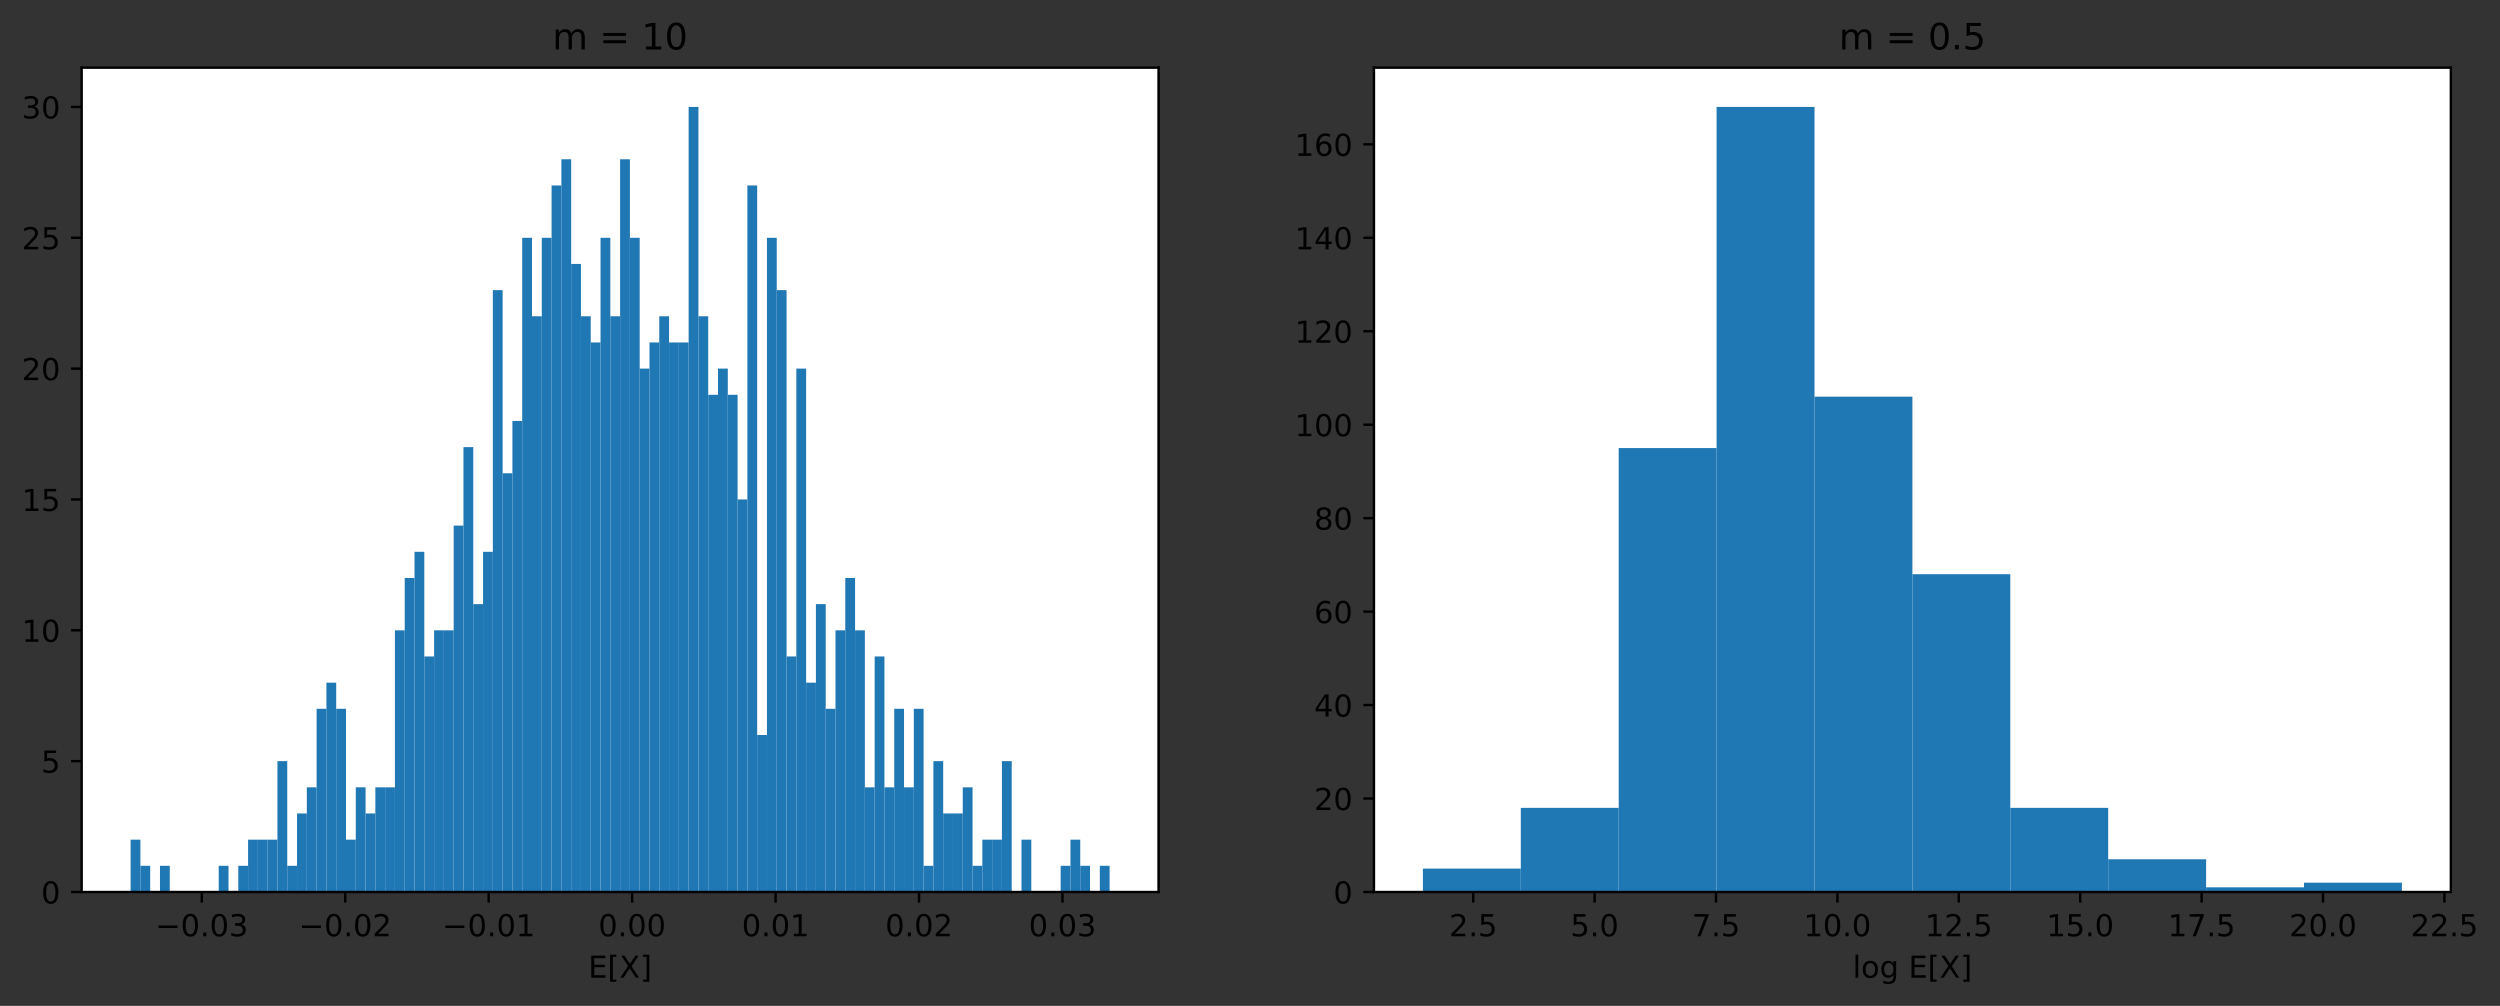 <?xml version="1.0" encoding="utf-8" standalone="no"?>
<!DOCTYPE svg PUBLIC "-//W3C//DTD SVG 1.1//EN"
  "http://www.w3.org/Graphics/SVG/1.1/DTD/svg11.dtd">
<!-- Created with matplotlib (https://matplotlib.org/) -->
<svg height="331.674pt" version="1.1" viewBox="0 0 824.331 331.674" width="824.331pt" xmlns="http://www.w3.org/2000/svg" xmlns:xlink="http://www.w3.org/1999/xlink">
 <rect x="0" y="0" width="824.331" height="331.674" fill="#333333" stroke="none"/>
 <defs>
  <style type="text/css">*{stroke-linecap:butt;stroke-linejoin:round;}</style>
 </defs>
 <g id="figure_1">
  <g id="patch_1">
   <path d="M 0 331.674 
L 824.331 331.674 
L 824.331 0 
L 0 0 
z
" style="fill:none;"/>
  </g>
  <g id="axes_1">
   <g id="patch_2">
    <path d="M 26.925 294.118 
L 382.016 294.118 
L 382.016 22.318 
L 26.925 22.318 
z
" style="fill:#ffffff;"/>
   </g>
   <g id="patch_3">
    <path clip-path="url(#p03a7011bfd)" d="M 43.065 294.118 
L 46.294 294.118 
L 46.294 276.861 
L 43.065 276.861 
z
" style="fill:#1f77b4;"/>
   </g>
   <g id="patch_4">
    <path clip-path="url(#p03a7011bfd)" d="M 46.294 294.118 
L 49.522 294.118 
L 49.522 285.49 
L 46.294 285.49 
z
" style="fill:#1f77b4;"/>
   </g>
   <g id="patch_5">
    <path clip-path="url(#p03a7011bfd)" d="M 49.522 294.118 
L 52.75 294.118 
L 52.75 294.118 
L 49.522 294.118 
z
" style="fill:#1f77b4;"/>
   </g>
   <g id="patch_6">
    <path clip-path="url(#p03a7011bfd)" d="M 52.75 294.118 
L 55.978 294.118 
L 55.978 285.49 
L 52.75 285.49 
z
" style="fill:#1f77b4;"/>
   </g>
   <g id="patch_7">
    <path clip-path="url(#p03a7011bfd)" d="M 55.978 294.118 
L 59.206 294.118 
L 59.206 294.118 
L 55.978 294.118 
z
" style="fill:#1f77b4;"/>
   </g>
   <g id="patch_8">
    <path clip-path="url(#p03a7011bfd)" d="M 59.206 294.118 
L 62.434 294.118 
L 62.434 294.118 
L 59.206 294.118 
z
" style="fill:#1f77b4;"/>
   </g>
   <g id="patch_9">
    <path clip-path="url(#p03a7011bfd)" d="M 62.434 294.118 
L 65.662 294.118 
L 65.662 294.118 
L 62.434 294.118 
z
" style="fill:#1f77b4;"/>
   </g>
   <g id="patch_10">
    <path clip-path="url(#p03a7011bfd)" d="M 65.662 294.118 
L 68.89 294.118 
L 68.89 294.118 
L 65.662 294.118 
z
" style="fill:#1f77b4;"/>
   </g>
   <g id="patch_11">
    <path clip-path="url(#p03a7011bfd)" d="M 68.89 294.118 
L 72.118 294.118 
L 72.118 294.118 
L 68.89 294.118 
z
" style="fill:#1f77b4;"/>
   </g>
   <g id="patch_12">
    <path clip-path="url(#p03a7011bfd)" d="M 72.118 294.118 
L 75.346 294.118 
L 75.346 285.49 
L 72.118 285.49 
z
" style="fill:#1f77b4;"/>
   </g>
   <g id="patch_13">
    <path clip-path="url(#p03a7011bfd)" d="M 75.346 294.118 
L 78.575 294.118 
L 78.575 294.118 
L 75.346 294.118 
z
" style="fill:#1f77b4;"/>
   </g>
   <g id="patch_14">
    <path clip-path="url(#p03a7011bfd)" d="M 78.575 294.118 
L 81.803 294.118 
L 81.803 285.49 
L 78.575 285.49 
z
" style="fill:#1f77b4;"/>
   </g>
   <g id="patch_15">
    <path clip-path="url(#p03a7011bfd)" d="M 81.803 294.118 
L 85.031 294.118 
L 85.031 276.861 
L 81.803 276.861 
z
" style="fill:#1f77b4;"/>
   </g>
   <g id="patch_16">
    <path clip-path="url(#p03a7011bfd)" d="M 85.031 294.118 
L 88.259 294.118 
L 88.259 276.861 
L 85.031 276.861 
z
" style="fill:#1f77b4;"/>
   </g>
   <g id="patch_17">
    <path clip-path="url(#p03a7011bfd)" d="M 88.259 294.118 
L 91.487 294.118 
L 91.487 276.861 
L 88.259 276.861 
z
" style="fill:#1f77b4;"/>
   </g>
   <g id="patch_18">
    <path clip-path="url(#p03a7011bfd)" d="M 91.487 294.118 
L 94.715 294.118 
L 94.715 250.975 
L 91.487 250.975 
z
" style="fill:#1f77b4;"/>
   </g>
   <g id="patch_19">
    <path clip-path="url(#p03a7011bfd)" d="M 94.715 294.118 
L 97.943 294.118 
L 97.943 285.49 
L 94.715 285.49 
z
" style="fill:#1f77b4;"/>
   </g>
   <g id="patch_20">
    <path clip-path="url(#p03a7011bfd)" d="M 97.943 294.118 
L 101.171 294.118 
L 101.171 268.232 
L 97.943 268.232 
z
" style="fill:#1f77b4;"/>
   </g>
   <g id="patch_21">
    <path clip-path="url(#p03a7011bfd)" d="M 101.171 294.118 
L 104.399 294.118 
L 104.399 259.604 
L 101.171 259.604 
z
" style="fill:#1f77b4;"/>
   </g>
   <g id="patch_22">
    <path clip-path="url(#p03a7011bfd)" d="M 104.399 294.118 
L 107.627 294.118 
L 107.627 233.718 
L 104.399 233.718 
z
" style="fill:#1f77b4;"/>
   </g>
   <g id="patch_23">
    <path clip-path="url(#p03a7011bfd)" d="M 107.627 294.118 
L 110.856 294.118 
L 110.856 225.09 
L 107.627 225.09 
z
" style="fill:#1f77b4;"/>
   </g>
   <g id="patch_24">
    <path clip-path="url(#p03a7011bfd)" d="M 110.856 294.118 
L 114.084 294.118 
L 114.084 233.718 
L 110.856 233.718 
z
" style="fill:#1f77b4;"/>
   </g>
   <g id="patch_25">
    <path clip-path="url(#p03a7011bfd)" d="M 114.084 294.118 
L 117.312 294.118 
L 117.312 276.861 
L 114.084 276.861 
z
" style="fill:#1f77b4;"/>
   </g>
   <g id="patch_26">
    <path clip-path="url(#p03a7011bfd)" d="M 117.312 294.118 
L 120.54 294.118 
L 120.54 259.604 
L 117.312 259.604 
z
" style="fill:#1f77b4;"/>
   </g>
   <g id="patch_27">
    <path clip-path="url(#p03a7011bfd)" d="M 120.54 294.118 
L 123.768 294.118 
L 123.768 268.232 
L 120.54 268.232 
z
" style="fill:#1f77b4;"/>
   </g>
   <g id="patch_28">
    <path clip-path="url(#p03a7011bfd)" d="M 123.768 294.118 
L 126.996 294.118 
L 126.996 259.604 
L 123.768 259.604 
z
" style="fill:#1f77b4;"/>
   </g>
   <g id="patch_29">
    <path clip-path="url(#p03a7011bfd)" d="M 126.996 294.118 
L 130.224 294.118 
L 130.224 259.604 
L 126.996 259.604 
z
" style="fill:#1f77b4;"/>
   </g>
   <g id="patch_30">
    <path clip-path="url(#p03a7011bfd)" d="M 130.224 294.118 
L 133.452 294.118 
L 133.452 207.832 
L 130.224 207.832 
z
" style="fill:#1f77b4;"/>
   </g>
   <g id="patch_31">
    <path clip-path="url(#p03a7011bfd)" d="M 133.452 294.118 
L 136.68 294.118 
L 136.68 190.575 
L 133.452 190.575 
z
" style="fill:#1f77b4;"/>
   </g>
   <g id="patch_32">
    <path clip-path="url(#p03a7011bfd)" d="M 136.68 294.118 
L 139.908 294.118 
L 139.908 181.947 
L 136.68 181.947 
z
" style="fill:#1f77b4;"/>
   </g>
   <g id="patch_33">
    <path clip-path="url(#p03a7011bfd)" d="M 139.908 294.118 
L 143.137 294.118 
L 143.137 216.461 
L 139.908 216.461 
z
" style="fill:#1f77b4;"/>
   </g>
   <g id="patch_34">
    <path clip-path="url(#p03a7011bfd)" d="M 143.137 294.118 
L 146.365 294.118 
L 146.365 207.832 
L 143.137 207.832 
z
" style="fill:#1f77b4;"/>
   </g>
   <g id="patch_35">
    <path clip-path="url(#p03a7011bfd)" d="M 146.365 294.118 
L 149.593 294.118 
L 149.593 207.832 
L 146.365 207.832 
z
" style="fill:#1f77b4;"/>
   </g>
   <g id="patch_36">
    <path clip-path="url(#p03a7011bfd)" d="M 149.593 294.118 
L 152.821 294.118 
L 152.821 173.318 
L 149.593 173.318 
z
" style="fill:#1f77b4;"/>
   </g>
   <g id="patch_37">
    <path clip-path="url(#p03a7011bfd)" d="M 152.821 294.118 
L 156.049 294.118 
L 156.049 147.432 
L 152.821 147.432 
z
" style="fill:#1f77b4;"/>
   </g>
   <g id="patch_38">
    <path clip-path="url(#p03a7011bfd)" d="M 156.049 294.118 
L 159.277 294.118 
L 159.277 199.204 
L 156.049 199.204 
z
" style="fill:#1f77b4;"/>
   </g>
   <g id="patch_39">
    <path clip-path="url(#p03a7011bfd)" d="M 159.277 294.118 
L 162.505 294.118 
L 162.505 181.947 
L 159.277 181.947 
z
" style="fill:#1f77b4;"/>
   </g>
   <g id="patch_40">
    <path clip-path="url(#p03a7011bfd)" d="M 162.505 294.118 
L 165.733 294.118 
L 165.733 95.661 
L 162.505 95.661 
z
" style="fill:#1f77b4;"/>
   </g>
   <g id="patch_41">
    <path clip-path="url(#p03a7011bfd)" d="M 165.733 294.118 
L 168.961 294.118 
L 168.961 156.061 
L 165.733 156.061 
z
" style="fill:#1f77b4;"/>
   </g>
   <g id="patch_42">
    <path clip-path="url(#p03a7011bfd)" d="M 168.961 294.118 
L 172.189 294.118 
L 172.189 138.804 
L 168.961 138.804 
z
" style="fill:#1f77b4;"/>
   </g>
   <g id="patch_43">
    <path clip-path="url(#p03a7011bfd)" d="M 172.189 294.118 
L 175.418 294.118 
L 175.418 78.404 
L 172.189 78.404 
z
" style="fill:#1f77b4;"/>
   </g>
   <g id="patch_44">
    <path clip-path="url(#p03a7011bfd)" d="M 175.418 294.118 
L 178.646 294.118 
L 178.646 104.29 
L 175.418 104.29 
z
" style="fill:#1f77b4;"/>
   </g>
   <g id="patch_45">
    <path clip-path="url(#p03a7011bfd)" d="M 178.646 294.118 
L 181.874 294.118 
L 181.874 78.404 
L 178.646 78.404 
z
" style="fill:#1f77b4;"/>
   </g>
   <g id="patch_46">
    <path clip-path="url(#p03a7011bfd)" d="M 181.874 294.118 
L 185.102 294.118 
L 185.102 61.147 
L 181.874 61.147 
z
" style="fill:#1f77b4;"/>
   </g>
   <g id="patch_47">
    <path clip-path="url(#p03a7011bfd)" d="M 185.102 294.118 
L 188.33 294.118 
L 188.33 52.518 
L 185.102 52.518 
z
" style="fill:#1f77b4;"/>
   </g>
   <g id="patch_48">
    <path clip-path="url(#p03a7011bfd)" d="M 188.33 294.118 
L 191.558 294.118 
L 191.558 87.032 
L 188.33 87.032 
z
" style="fill:#1f77b4;"/>
   </g>
   <g id="patch_49">
    <path clip-path="url(#p03a7011bfd)" d="M 191.558 294.118 
L 194.786 294.118 
L 194.786 104.29 
L 191.558 104.29 
z
" style="fill:#1f77b4;"/>
   </g>
   <g id="patch_50">
    <path clip-path="url(#p03a7011bfd)" d="M 194.786 294.118 
L 198.014 294.118 
L 198.014 112.918 
L 194.786 112.918 
z
" style="fill:#1f77b4;"/>
   </g>
   <g id="patch_51">
    <path clip-path="url(#p03a7011bfd)" d="M 198.014 294.118 
L 201.242 294.118 
L 201.242 78.404 
L 198.014 78.404 
z
" style="fill:#1f77b4;"/>
   </g>
   <g id="patch_52">
    <path clip-path="url(#p03a7011bfd)" d="M 201.242 294.118 
L 204.47 294.118 
L 204.47 104.29 
L 201.242 104.29 
z
" style="fill:#1f77b4;"/>
   </g>
   <g id="patch_53">
    <path clip-path="url(#p03a7011bfd)" d="M 204.47 294.118 
L 207.699 294.118 
L 207.699 52.518 
L 204.47 52.518 
z
" style="fill:#1f77b4;"/>
   </g>
   <g id="patch_54">
    <path clip-path="url(#p03a7011bfd)" d="M 207.699 294.118 
L 210.927 294.118 
L 210.927 78.404 
L 207.699 78.404 
z
" style="fill:#1f77b4;"/>
   </g>
   <g id="patch_55">
    <path clip-path="url(#p03a7011bfd)" d="M 210.927 294.118 
L 214.155 294.118 
L 214.155 121.547 
L 210.927 121.547 
z
" style="fill:#1f77b4;"/>
   </g>
   <g id="patch_56">
    <path clip-path="url(#p03a7011bfd)" d="M 214.155 294.118 
L 217.383 294.118 
L 217.383 112.918 
L 214.155 112.918 
z
" style="fill:#1f77b4;"/>
   </g>
   <g id="patch_57">
    <path clip-path="url(#p03a7011bfd)" d="M 217.383 294.118 
L 220.611 294.118 
L 220.611 104.29 
L 217.383 104.29 
z
" style="fill:#1f77b4;"/>
   </g>
   <g id="patch_58">
    <path clip-path="url(#p03a7011bfd)" d="M 220.611 294.118 
L 223.839 294.118 
L 223.839 112.918 
L 220.611 112.918 
z
" style="fill:#1f77b4;"/>
   </g>
   <g id="patch_59">
    <path clip-path="url(#p03a7011bfd)" d="M 223.839 294.118 
L 227.067 294.118 
L 227.067 112.918 
L 223.839 112.918 
z
" style="fill:#1f77b4;"/>
   </g>
   <g id="patch_60">
    <path clip-path="url(#p03a7011bfd)" d="M 227.067 294.118 
L 230.295 294.118 
L 230.295 35.261 
L 227.067 35.261 
z
" style="fill:#1f77b4;"/>
   </g>
   <g id="patch_61">
    <path clip-path="url(#p03a7011bfd)" d="M 230.295 294.118 
L 233.523 294.118 
L 233.523 104.29 
L 230.295 104.29 
z
" style="fill:#1f77b4;"/>
   </g>
   <g id="patch_62">
    <path clip-path="url(#p03a7011bfd)" d="M 233.523 294.118 
L 236.751 294.118 
L 236.751 130.175 
L 233.523 130.175 
z
" style="fill:#1f77b4;"/>
   </g>
   <g id="patch_63">
    <path clip-path="url(#p03a7011bfd)" d="M 236.751 294.118 
L 239.98 294.118 
L 239.98 121.547 
L 236.751 121.547 
z
" style="fill:#1f77b4;"/>
   </g>
   <g id="patch_64">
    <path clip-path="url(#p03a7011bfd)" d="M 239.98 294.118 
L 243.208 294.118 
L 243.208 130.175 
L 239.98 130.175 
z
" style="fill:#1f77b4;"/>
   </g>
   <g id="patch_65">
    <path clip-path="url(#p03a7011bfd)" d="M 243.208 294.118 
L 246.436 294.118 
L 246.436 164.69 
L 243.208 164.69 
z
" style="fill:#1f77b4;"/>
   </g>
   <g id="patch_66">
    <path clip-path="url(#p03a7011bfd)" d="M 246.436 294.118 
L 249.664 294.118 
L 249.664 61.147 
L 246.436 61.147 
z
" style="fill:#1f77b4;"/>
   </g>
   <g id="patch_67">
    <path clip-path="url(#p03a7011bfd)" d="M 249.664 294.118 
L 252.892 294.118 
L 252.892 242.347 
L 249.664 242.347 
z
" style="fill:#1f77b4;"/>
   </g>
   <g id="patch_68">
    <path clip-path="url(#p03a7011bfd)" d="M 252.892 294.118 
L 256.12 294.118 
L 256.12 78.404 
L 252.892 78.404 
z
" style="fill:#1f77b4;"/>
   </g>
   <g id="patch_69">
    <path clip-path="url(#p03a7011bfd)" d="M 256.12 294.118 
L 259.348 294.118 
L 259.348 95.661 
L 256.12 95.661 
z
" style="fill:#1f77b4;"/>
   </g>
   <g id="patch_70">
    <path clip-path="url(#p03a7011bfd)" d="M 259.348 294.118 
L 262.576 294.118 
L 262.576 216.461 
L 259.348 216.461 
z
" style="fill:#1f77b4;"/>
   </g>
   <g id="patch_71">
    <path clip-path="url(#p03a7011bfd)" d="M 262.576 294.118 
L 265.804 294.118 
L 265.804 121.547 
L 262.576 121.547 
z
" style="fill:#1f77b4;"/>
   </g>
   <g id="patch_72">
    <path clip-path="url(#p03a7011bfd)" d="M 265.804 294.118 
L 269.032 294.118 
L 269.032 225.09 
L 265.804 225.09 
z
" style="fill:#1f77b4;"/>
   </g>
   <g id="patch_73">
    <path clip-path="url(#p03a7011bfd)" d="M 269.032 294.118 
L 272.261 294.118 
L 272.261 199.204 
L 269.032 199.204 
z
" style="fill:#1f77b4;"/>
   </g>
   <g id="patch_74">
    <path clip-path="url(#p03a7011bfd)" d="M 272.261 294.118 
L 275.489 294.118 
L 275.489 233.718 
L 272.261 233.718 
z
" style="fill:#1f77b4;"/>
   </g>
   <g id="patch_75">
    <path clip-path="url(#p03a7011bfd)" d="M 275.489 294.118 
L 278.717 294.118 
L 278.717 207.832 
L 275.489 207.832 
z
" style="fill:#1f77b4;"/>
   </g>
   <g id="patch_76">
    <path clip-path="url(#p03a7011bfd)" d="M 278.717 294.118 
L 281.945 294.118 
L 281.945 190.575 
L 278.717 190.575 
z
" style="fill:#1f77b4;"/>
   </g>
   <g id="patch_77">
    <path clip-path="url(#p03a7011bfd)" d="M 281.945 294.118 
L 285.173 294.118 
L 285.173 207.832 
L 281.945 207.832 
z
" style="fill:#1f77b4;"/>
   </g>
   <g id="patch_78">
    <path clip-path="url(#p03a7011bfd)" d="M 285.173 294.118 
L 288.401 294.118 
L 288.401 259.604 
L 285.173 259.604 
z
" style="fill:#1f77b4;"/>
   </g>
   <g id="patch_79">
    <path clip-path="url(#p03a7011bfd)" d="M 288.401 294.118 
L 291.629 294.118 
L 291.629 216.461 
L 288.401 216.461 
z
" style="fill:#1f77b4;"/>
   </g>
   <g id="patch_80">
    <path clip-path="url(#p03a7011bfd)" d="M 291.629 294.118 
L 294.857 294.118 
L 294.857 259.604 
L 291.629 259.604 
z
" style="fill:#1f77b4;"/>
   </g>
   <g id="patch_81">
    <path clip-path="url(#p03a7011bfd)" d="M 294.857 294.118 
L 298.085 294.118 
L 298.085 233.718 
L 294.857 233.718 
z
" style="fill:#1f77b4;"/>
   </g>
   <g id="patch_82">
    <path clip-path="url(#p03a7011bfd)" d="M 298.085 294.118 
L 301.313 294.118 
L 301.313 259.604 
L 298.085 259.604 
z
" style="fill:#1f77b4;"/>
   </g>
   <g id="patch_83">
    <path clip-path="url(#p03a7011bfd)" d="M 301.313 294.118 
L 304.542 294.118 
L 304.542 233.718 
L 301.313 233.718 
z
" style="fill:#1f77b4;"/>
   </g>
   <g id="patch_84">
    <path clip-path="url(#p03a7011bfd)" d="M 304.542 294.118 
L 307.77 294.118 
L 307.77 285.49 
L 304.542 285.49 
z
" style="fill:#1f77b4;"/>
   </g>
   <g id="patch_85">
    <path clip-path="url(#p03a7011bfd)" d="M 307.77 294.118 
L 310.998 294.118 
L 310.998 250.975 
L 307.77 250.975 
z
" style="fill:#1f77b4;"/>
   </g>
   <g id="patch_86">
    <path clip-path="url(#p03a7011bfd)" d="M 310.998 294.118 
L 314.226 294.118 
L 314.226 268.232 
L 310.998 268.232 
z
" style="fill:#1f77b4;"/>
   </g>
   <g id="patch_87">
    <path clip-path="url(#p03a7011bfd)" d="M 314.226 294.118 
L 317.454 294.118 
L 317.454 268.232 
L 314.226 268.232 
z
" style="fill:#1f77b4;"/>
   </g>
   <g id="patch_88">
    <path clip-path="url(#p03a7011bfd)" d="M 317.454 294.118 
L 320.682 294.118 
L 320.682 259.604 
L 317.454 259.604 
z
" style="fill:#1f77b4;"/>
   </g>
   <g id="patch_89">
    <path clip-path="url(#p03a7011bfd)" d="M 320.682 294.118 
L 323.91 294.118 
L 323.91 285.49 
L 320.682 285.49 
z
" style="fill:#1f77b4;"/>
   </g>
   <g id="patch_90">
    <path clip-path="url(#p03a7011bfd)" d="M 323.91 294.118 
L 327.138 294.118 
L 327.138 276.861 
L 323.91 276.861 
z
" style="fill:#1f77b4;"/>
   </g>
   <g id="patch_91">
    <path clip-path="url(#p03a7011bfd)" d="M 327.138 294.118 
L 330.366 294.118 
L 330.366 276.861 
L 327.138 276.861 
z
" style="fill:#1f77b4;"/>
   </g>
   <g id="patch_92">
    <path clip-path="url(#p03a7011bfd)" d="M 330.366 294.118 
L 333.594 294.118 
L 333.594 250.975 
L 330.366 250.975 
z
" style="fill:#1f77b4;"/>
   </g>
   <g id="patch_93">
    <path clip-path="url(#p03a7011bfd)" d="M 333.594 294.118 
L 336.823 294.118 
L 336.823 294.118 
L 333.594 294.118 
z
" style="fill:#1f77b4;"/>
   </g>
   <g id="patch_94">
    <path clip-path="url(#p03a7011bfd)" d="M 336.823 294.118 
L 340.051 294.118 
L 340.051 276.861 
L 336.823 276.861 
z
" style="fill:#1f77b4;"/>
   </g>
   <g id="patch_95">
    <path clip-path="url(#p03a7011bfd)" d="M 340.051 294.118 
L 343.279 294.118 
L 343.279 294.118 
L 340.051 294.118 
z
" style="fill:#1f77b4;"/>
   </g>
   <g id="patch_96">
    <path clip-path="url(#p03a7011bfd)" d="M 343.279 294.118 
L 346.507 294.118 
L 346.507 294.118 
L 343.279 294.118 
z
" style="fill:#1f77b4;"/>
   </g>
   <g id="patch_97">
    <path clip-path="url(#p03a7011bfd)" d="M 346.507 294.118 
L 349.735 294.118 
L 349.735 294.118 
L 346.507 294.118 
z
" style="fill:#1f77b4;"/>
   </g>
   <g id="patch_98">
    <path clip-path="url(#p03a7011bfd)" d="M 349.735 294.118 
L 352.963 294.118 
L 352.963 285.49 
L 349.735 285.49 
z
" style="fill:#1f77b4;"/>
   </g>
   <g id="patch_99">
    <path clip-path="url(#p03a7011bfd)" d="M 352.963 294.118 
L 356.191 294.118 
L 356.191 276.861 
L 352.963 276.861 
z
" style="fill:#1f77b4;"/>
   </g>
   <g id="patch_100">
    <path clip-path="url(#p03a7011bfd)" d="M 356.191 294.118 
L 359.419 294.118 
L 359.419 285.49 
L 356.191 285.49 
z
" style="fill:#1f77b4;"/>
   </g>
   <g id="patch_101">
    <path clip-path="url(#p03a7011bfd)" d="M 359.419 294.118 
L 362.647 294.118 
L 362.647 294.118 
L 359.419 294.118 
z
" style="fill:#1f77b4;"/>
   </g>
   <g id="patch_102">
    <path clip-path="url(#p03a7011bfd)" d="M 362.647 294.118 
L 365.875 294.118 
L 365.875 285.49 
L 362.647 285.49 
z
" style="fill:#1f77b4;"/>
   </g>
   <g id="matplotlib.axis_1">
    <g id="xtick_1">
     <g id="line2d_1">
      <defs>
       <path d="M 0 0 
L 0 3.5 
" id="m22df75d495" style="stroke:#000000;stroke-width:0.8;"/>
      </defs>
      <g>
       <use style="stroke:#000000;stroke-width:0.8;" x="66.527" xlink:href="#m22df75d495" y="294.118"/>
      </g>
     </g>
     <g id="text_1">
      <!-- −0.03 -->
      <g transform="translate(51.204 308.717)scale(0.1 -0.1)">
       <defs>
        <path d="M 10.594 35.5 
L 73.188 35.5 
L 73.188 27.203 
L 10.594 27.203 
z
" id="DejaVuSans-8722"/>
        <path d="M 31.781 66.406 
Q 24.172 66.406 20.328 58.906 
Q 16.5 51.422 16.5 36.375 
Q 16.5 21.391 20.328 13.891 
Q 24.172 6.391 31.781 6.391 
Q 39.453 6.391 43.281 13.891 
Q 47.125 21.391 47.125 36.375 
Q 47.125 51.422 43.281 58.906 
Q 39.453 66.406 31.781 66.406 
z
M 31.781 74.219 
Q 44.047 74.219 50.516 64.516 
Q 56.984 54.828 56.984 36.375 
Q 56.984 17.969 50.516 8.266 
Q 44.047 -1.422 31.781 -1.422 
Q 19.531 -1.422 13.062 8.266 
Q 6.594 17.969 6.594 36.375 
Q 6.594 54.828 13.062 64.516 
Q 19.531 74.219 31.781 74.219 
z
" id="DejaVuSans-48"/>
        <path d="M 10.688 12.406 
L 21 12.406 
L 21 0 
L 10.688 0 
z
" id="DejaVuSans-46"/>
        <path d="M 40.578 39.312 
Q 47.656 37.797 51.625 33 
Q 55.609 28.219 55.609 21.188 
Q 55.609 10.406 48.188 4.484 
Q 40.766 -1.422 27.094 -1.422 
Q 22.516 -1.422 17.656 -0.516 
Q 12.797 0.391 7.625 2.203 
L 7.625 11.719 
Q 11.719 9.328 16.594 8.109 
Q 21.484 6.891 26.812 6.891 
Q 36.078 6.891 40.938 10.547 
Q 45.797 14.203 45.797 21.188 
Q 45.797 27.641 41.281 31.266 
Q 36.766 34.906 28.719 34.906 
L 20.219 34.906 
L 20.219 43.016 
L 29.109 43.016 
Q 36.375 43.016 40.234 45.922 
Q 44.094 48.828 44.094 54.297 
Q 44.094 59.906 40.109 62.906 
Q 36.141 65.922 28.719 65.922 
Q 24.656 65.922 20.016 65.031 
Q 15.375 64.156 9.812 62.312 
L 9.812 71.094 
Q 15.438 72.656 20.344 73.438 
Q 25.25 74.219 29.594 74.219 
Q 40.828 74.219 47.359 69.109 
Q 53.906 64.016 53.906 55.328 
Q 53.906 49.266 50.438 45.094 
Q 46.969 40.922 40.578 39.312 
z
" id="DejaVuSans-51"/>
       </defs>
       <use xlink:href="#DejaVuSans-8722"/>
       <use x="83.789" xlink:href="#DejaVuSans-48"/>
       <use x="147.412" xlink:href="#DejaVuSans-46"/>
       <use x="179.199" xlink:href="#DejaVuSans-48"/>
       <use x="242.822" xlink:href="#DejaVuSans-51"/>
      </g>
     </g>
    </g>
    <g id="xtick_2">
     <g id="line2d_2">
      <g>
       <use style="stroke:#000000;stroke-width:0.8;" x="113.829" xlink:href="#m22df75d495" y="294.118"/>
      </g>
     </g>
     <g id="text_2">
      <!-- −0.02 -->
      <g transform="translate(98.507 308.717)scale(0.1 -0.1)">
       <defs>
        <path d="M 19.188 8.297 
L 53.609 8.297 
L 53.609 0 
L 7.328 0 
L 7.328 8.297 
Q 12.938 14.109 22.625 23.891 
Q 32.328 33.688 34.812 36.531 
Q 39.547 41.844 41.422 45.531 
Q 43.312 49.219 43.312 52.781 
Q 43.312 58.594 39.234 62.25 
Q 35.156 65.922 28.609 65.922 
Q 23.969 65.922 18.812 64.312 
Q 13.672 62.703 7.812 59.422 
L 7.812 69.391 
Q 13.766 71.781 18.938 73 
Q 24.125 74.219 28.422 74.219 
Q 39.75 74.219 46.484 68.547 
Q 53.219 62.891 53.219 53.422 
Q 53.219 48.922 51.531 44.891 
Q 49.859 40.875 45.406 35.406 
Q 44.188 33.984 37.641 27.219 
Q 31.109 20.453 19.188 8.297 
z
" id="DejaVuSans-50"/>
       </defs>
       <use xlink:href="#DejaVuSans-8722"/>
       <use x="83.789" xlink:href="#DejaVuSans-48"/>
       <use x="147.412" xlink:href="#DejaVuSans-46"/>
       <use x="179.199" xlink:href="#DejaVuSans-48"/>
       <use x="242.822" xlink:href="#DejaVuSans-50"/>
      </g>
     </g>
    </g>
    <g id="xtick_3">
     <g id="line2d_3">
      <g>
       <use style="stroke:#000000;stroke-width:0.8;" x="161.131" xlink:href="#m22df75d495" y="294.118"/>
      </g>
     </g>
     <g id="text_3">
      <!-- −0.01 -->
      <g transform="translate(145.809 308.717)scale(0.1 -0.1)">
       <defs>
        <path d="M 12.406 8.297 
L 28.516 8.297 
L 28.516 63.922 
L 10.984 60.406 
L 10.984 69.391 
L 28.422 72.906 
L 38.281 72.906 
L 38.281 8.297 
L 54.391 8.297 
L 54.391 0 
L 12.406 0 
z
" id="DejaVuSans-49"/>
       </defs>
       <use xlink:href="#DejaVuSans-8722"/>
       <use x="83.789" xlink:href="#DejaVuSans-48"/>
       <use x="147.412" xlink:href="#DejaVuSans-46"/>
       <use x="179.199" xlink:href="#DejaVuSans-48"/>
       <use x="242.822" xlink:href="#DejaVuSans-49"/>
      </g>
     </g>
    </g>
    <g id="xtick_4">
     <g id="line2d_4">
      <g>
       <use style="stroke:#000000;stroke-width:0.8;" x="208.434" xlink:href="#m22df75d495" y="294.118"/>
      </g>
     </g>
     <g id="text_4">
      <!-- 0.00 -->
      <g transform="translate(197.301 308.717)scale(0.1 -0.1)">
       <use xlink:href="#DejaVuSans-48"/>
       <use x="63.623" xlink:href="#DejaVuSans-46"/>
       <use x="95.41" xlink:href="#DejaVuSans-48"/>
       <use x="159.033" xlink:href="#DejaVuSans-48"/>
      </g>
     </g>
    </g>
    <g id="xtick_5">
     <g id="line2d_5">
      <g>
       <use style="stroke:#000000;stroke-width:0.8;" x="255.736" xlink:href="#m22df75d495" y="294.118"/>
      </g>
     </g>
     <g id="text_5">
      <!-- 0.01 -->
      <g transform="translate(244.603 308.717)scale(0.1 -0.1)">
       <use xlink:href="#DejaVuSans-48"/>
       <use x="63.623" xlink:href="#DejaVuSans-46"/>
       <use x="95.41" xlink:href="#DejaVuSans-48"/>
       <use x="159.033" xlink:href="#DejaVuSans-49"/>
      </g>
     </g>
    </g>
    <g id="xtick_6">
     <g id="line2d_6">
      <g>
       <use style="stroke:#000000;stroke-width:0.8;" x="303.038" xlink:href="#m22df75d495" y="294.118"/>
      </g>
     </g>
     <g id="text_6">
      <!-- 0.02 -->
      <g transform="translate(291.905 308.717)scale(0.1 -0.1)">
       <use xlink:href="#DejaVuSans-48"/>
       <use x="63.623" xlink:href="#DejaVuSans-46"/>
       <use x="95.41" xlink:href="#DejaVuSans-48"/>
       <use x="159.033" xlink:href="#DejaVuSans-50"/>
      </g>
     </g>
    </g>
    <g id="xtick_7">
     <g id="line2d_7">
      <g>
       <use style="stroke:#000000;stroke-width:0.8;" x="350.34" xlink:href="#m22df75d495" y="294.118"/>
      </g>
     </g>
     <g id="text_7">
      <!-- 0.03 -->
      <g transform="translate(339.208 308.717)scale(0.1 -0.1)">
       <use xlink:href="#DejaVuSans-48"/>
       <use x="63.623" xlink:href="#DejaVuSans-46"/>
       <use x="95.41" xlink:href="#DejaVuSans-48"/>
       <use x="159.033" xlink:href="#DejaVuSans-51"/>
      </g>
     </g>
    </g>
    <g id="text_8">
     <!-- E[X] -->
     <g transform="translate(193.985 322.395)scale(0.1 -0.1)">
      <defs>
       <path d="M 9.812 72.906 
L 55.906 72.906 
L 55.906 64.594 
L 19.672 64.594 
L 19.672 43.016 
L 54.391 43.016 
L 54.391 34.719 
L 19.672 34.719 
L 19.672 8.297 
L 56.781 8.297 
L 56.781 0 
L 9.812 0 
z
" id="DejaVuSans-69"/>
       <path d="M 8.594 75.984 
L 29.297 75.984 
L 29.297 69 
L 17.578 69 
L 17.578 -6.203 
L 29.297 -6.203 
L 29.297 -13.188 
L 8.594 -13.188 
z
" id="DejaVuSans-91"/>
       <path d="M 6.297 72.906 
L 16.891 72.906 
L 35.016 45.797 
L 53.219 72.906 
L 63.812 72.906 
L 40.375 37.891 
L 65.375 0 
L 54.781 0 
L 34.281 31 
L 13.625 0 
L 2.984 0 
L 29 38.922 
z
" id="DejaVuSans-88"/>
       <path d="M 30.422 75.984 
L 30.422 -13.188 
L 9.719 -13.188 
L 9.719 -6.203 
L 21.391 -6.203 
L 21.391 69 
L 9.719 69 
L 9.719 75.984 
z
" id="DejaVuSans-93"/>
      </defs>
      <use xlink:href="#DejaVuSans-69"/>
      <use x="63.184" xlink:href="#DejaVuSans-91"/>
      <use x="102.197" xlink:href="#DejaVuSans-88"/>
      <use x="170.703" xlink:href="#DejaVuSans-93"/>
     </g>
    </g>
   </g>
   <g id="matplotlib.axis_2">
    <g id="ytick_1">
     <g id="line2d_8">
      <defs>
       <path d="M 0 0 
L -3.5 0 
" id="mc0f0e44c5b" style="stroke:#000000;stroke-width:0.8;"/>
      </defs>
      <g>
       <use style="stroke:#000000;stroke-width:0.8;" x="26.925" xlink:href="#mc0f0e44c5b" y="294.118"/>
      </g>
     </g>
     <g id="text_9">
      <!-- 0 -->
      <g transform="translate(13.562 297.917)scale(0.1 -0.1)">
       <use xlink:href="#DejaVuSans-48"/>
      </g>
     </g>
    </g>
    <g id="ytick_2">
     <g id="line2d_9">
      <g>
       <use style="stroke:#000000;stroke-width:0.8;" x="26.925" xlink:href="#mc0f0e44c5b" y="250.975"/>
      </g>
     </g>
     <g id="text_10">
      <!-- 5 -->
      <g transform="translate(13.562 254.774)scale(0.1 -0.1)">
       <defs>
        <path d="M 10.797 72.906 
L 49.516 72.906 
L 49.516 64.594 
L 19.828 64.594 
L 19.828 46.734 
Q 21.969 47.469 24.109 47.828 
Q 26.266 48.188 28.422 48.188 
Q 40.625 48.188 47.75 41.5 
Q 54.891 34.812 54.891 23.391 
Q 54.891 11.625 47.562 5.094 
Q 40.234 -1.422 26.906 -1.422 
Q 22.312 -1.422 17.547 -0.641 
Q 12.797 0.141 7.719 1.703 
L 7.719 11.625 
Q 12.109 9.234 16.797 8.062 
Q 21.484 6.891 26.703 6.891 
Q 35.156 6.891 40.078 11.328 
Q 45.016 15.766 45.016 23.391 
Q 45.016 31 40.078 35.438 
Q 35.156 39.891 26.703 39.891 
Q 22.75 39.891 18.812 39.016 
Q 14.891 38.141 10.797 36.281 
z
" id="DejaVuSans-53"/>
       </defs>
       <use xlink:href="#DejaVuSans-53"/>
      </g>
     </g>
    </g>
    <g id="ytick_3">
     <g id="line2d_10">
      <g>
       <use style="stroke:#000000;stroke-width:0.8;" x="26.925" xlink:href="#mc0f0e44c5b" y="207.832"/>
      </g>
     </g>
     <g id="text_11">
      <!-- 10 -->
      <g transform="translate(7.2 211.632)scale(0.1 -0.1)">
       <use xlink:href="#DejaVuSans-49"/>
       <use x="63.623" xlink:href="#DejaVuSans-48"/>
      </g>
     </g>
    </g>
    <g id="ytick_4">
     <g id="line2d_11">
      <g>
       <use style="stroke:#000000;stroke-width:0.8;" x="26.925" xlink:href="#mc0f0e44c5b" y="164.69"/>
      </g>
     </g>
     <g id="text_12">
      <!-- 15 -->
      <g transform="translate(7.2 168.489)scale(0.1 -0.1)">
       <use xlink:href="#DejaVuSans-49"/>
       <use x="63.623" xlink:href="#DejaVuSans-53"/>
      </g>
     </g>
    </g>
    <g id="ytick_5">
     <g id="line2d_12">
      <g>
       <use style="stroke:#000000;stroke-width:0.8;" x="26.925" xlink:href="#mc0f0e44c5b" y="121.547"/>
      </g>
     </g>
     <g id="text_13">
      <!-- 20 -->
      <g transform="translate(7.2 125.346)scale(0.1 -0.1)">
       <use xlink:href="#DejaVuSans-50"/>
       <use x="63.623" xlink:href="#DejaVuSans-48"/>
      </g>
     </g>
    </g>
    <g id="ytick_6">
     <g id="line2d_13">
      <g>
       <use style="stroke:#000000;stroke-width:0.8;" x="26.925" xlink:href="#mc0f0e44c5b" y="78.404"/>
      </g>
     </g>
     <g id="text_14">
      <!-- 25 -->
      <g transform="translate(7.2 82.203)scale(0.1 -0.1)">
       <use xlink:href="#DejaVuSans-50"/>
       <use x="63.623" xlink:href="#DejaVuSans-53"/>
      </g>
     </g>
    </g>
    <g id="ytick_7">
     <g id="line2d_14">
      <g>
       <use style="stroke:#000000;stroke-width:0.8;" x="26.925" xlink:href="#mc0f0e44c5b" y="35.261"/>
      </g>
     </g>
     <g id="text_15">
      <!-- 30 -->
      <g transform="translate(7.2 39.06)scale(0.1 -0.1)">
       <use xlink:href="#DejaVuSans-51"/>
       <use x="63.623" xlink:href="#DejaVuSans-48"/>
      </g>
     </g>
    </g>
   </g>
   <g id="patch_103">
    <path d="M 26.925 294.118 
L 26.925 22.318 
" style="fill:none;stroke:#000000;stroke-linecap:square;stroke-linejoin:miter;stroke-width:0.8;"/>
   </g>
   <g id="patch_104">
    <path d="M 382.016 294.118 
L 382.016 22.318 
" style="fill:none;stroke:#000000;stroke-linecap:square;stroke-linejoin:miter;stroke-width:0.8;"/>
   </g>
   <g id="patch_105">
    <path d="M 26.925 294.118 
L 382.016 294.118 
" style="fill:none;stroke:#000000;stroke-linecap:square;stroke-linejoin:miter;stroke-width:0.8;"/>
   </g>
   <g id="patch_106">
    <path d="M 26.925 22.318 
L 382.016 22.318 
" style="fill:none;stroke:#000000;stroke-linecap:square;stroke-linejoin:miter;stroke-width:0.8;"/>
   </g>
   <g id="text_16">
    <!-- m = 10 -->
    <g transform="translate(182.15 16.318)scale(0.12 -0.12)">
     <defs>
      <path d="M 52 44.188 
Q 55.375 50.25 60.062 53.125 
Q 64.75 56 71.094 56 
Q 79.641 56 84.281 50.016 
Q 88.922 44.047 88.922 33.016 
L 88.922 0 
L 79.891 0 
L 79.891 32.719 
Q 79.891 40.578 77.094 44.375 
Q 74.312 48.188 68.609 48.188 
Q 61.625 48.188 57.562 43.547 
Q 53.516 38.922 53.516 30.906 
L 53.516 0 
L 44.484 0 
L 44.484 32.719 
Q 44.484 40.625 41.703 44.406 
Q 38.922 48.188 33.109 48.188 
Q 26.219 48.188 22.156 43.531 
Q 18.109 38.875 18.109 30.906 
L 18.109 0 
L 9.078 0 
L 9.078 54.688 
L 18.109 54.688 
L 18.109 46.188 
Q 21.188 51.219 25.484 53.609 
Q 29.781 56 35.688 56 
Q 41.656 56 45.828 52.969 
Q 50 49.953 52 44.188 
z
" id="DejaVuSans-109"/>
      <path id="DejaVuSans-32"/>
      <path d="M 10.594 45.406 
L 73.188 45.406 
L 73.188 37.203 
L 10.594 37.203 
z
M 10.594 25.484 
L 73.188 25.484 
L 73.188 17.188 
L 10.594 17.188 
z
" id="DejaVuSans-61"/>
     </defs>
     <use xlink:href="#DejaVuSans-109"/>
     <use x="97.412" xlink:href="#DejaVuSans-32"/>
     <use x="129.199" xlink:href="#DejaVuSans-61"/>
     <use x="212.988" xlink:href="#DejaVuSans-32"/>
     <use x="244.775" xlink:href="#DejaVuSans-49"/>
     <use x="308.398" xlink:href="#DejaVuSans-48"/>
    </g>
   </g>
  </g>
  <g id="axes_2">
   <g id="patch_107">
    <path d="M 453.034 294.118 
L 808.125 294.118 
L 808.125 22.318 
L 453.034 22.318 
z
" style="fill:#ffffff;"/>
   </g>
   <g id="patch_108">
    <path clip-path="url(#pbffcf102b7)" d="M 469.175 294.118 
L 501.456 294.118 
L 501.456 286.414 
L 469.175 286.414 
z
" style="fill:#1f77b4;"/>
   </g>
   <g id="patch_109">
    <path clip-path="url(#pbffcf102b7)" d="M 501.456 294.118 
L 533.737 294.118 
L 533.737 266.383 
L 501.456 266.383 
z
" style="fill:#1f77b4;"/>
   </g>
   <g id="patch_110">
    <path clip-path="url(#pbffcf102b7)" d="M 533.737 294.118 
L 566.018 294.118 
L 566.018 147.741 
L 533.737 147.741 
z
" style="fill:#1f77b4;"/>
   </g>
   <g id="patch_111">
    <path clip-path="url(#pbffcf102b7)" d="M 566.018 294.118 
L 598.299 294.118 
L 598.299 35.261 
L 566.018 35.261 
z
" style="fill:#1f77b4;"/>
   </g>
   <g id="patch_112">
    <path clip-path="url(#pbffcf102b7)" d="M 598.299 294.118 
L 630.58 294.118 
L 630.58 130.792 
L 598.299 130.792 
z
" style="fill:#1f77b4;"/>
   </g>
   <g id="patch_113">
    <path clip-path="url(#pbffcf102b7)" d="M 630.58 294.118 
L 662.861 294.118 
L 662.861 189.343 
L 630.58 189.343 
z
" style="fill:#1f77b4;"/>
   </g>
   <g id="patch_114">
    <path clip-path="url(#pbffcf102b7)" d="M 662.861 294.118 
L 695.142 294.118 
L 695.142 266.383 
L 662.861 266.383 
z
" style="fill:#1f77b4;"/>
   </g>
   <g id="patch_115">
    <path clip-path="url(#pbffcf102b7)" d="M 695.142 294.118 
L 727.423 294.118 
L 727.423 283.332 
L 695.142 283.332 
z
" style="fill:#1f77b4;"/>
   </g>
   <g id="patch_116">
    <path clip-path="url(#pbffcf102b7)" d="M 727.423 294.118 
L 759.704 294.118 
L 759.704 292.577 
L 727.423 292.577 
z
" style="fill:#1f77b4;"/>
   </g>
   <g id="patch_117">
    <path clip-path="url(#pbffcf102b7)" d="M 759.704 294.118 
L 791.985 294.118 
L 791.985 291.036 
L 759.704 291.036 
z
" style="fill:#1f77b4;"/>
   </g>
   <g id="matplotlib.axis_3">
    <g id="xtick_8">
     <g id="line2d_15">
      <g>
       <use style="stroke:#000000;stroke-width:0.8;" x="485.764" xlink:href="#m22df75d495" y="294.118"/>
      </g>
     </g>
     <g id="text_17">
      <!-- 2.5 -->
      <g transform="translate(477.813 308.717)scale(0.1 -0.1)">
       <use xlink:href="#DejaVuSans-50"/>
       <use x="63.623" xlink:href="#DejaVuSans-46"/>
       <use x="95.41" xlink:href="#DejaVuSans-53"/>
      </g>
     </g>
    </g>
    <g id="xtick_9">
     <g id="line2d_16">
      <g>
       <use style="stroke:#000000;stroke-width:0.8;" x="525.794" xlink:href="#m22df75d495" y="294.118"/>
      </g>
     </g>
     <g id="text_18">
      <!-- 5.0 -->
      <g transform="translate(517.842 308.717)scale(0.1 -0.1)">
       <use xlink:href="#DejaVuSans-53"/>
       <use x="63.623" xlink:href="#DejaVuSans-46"/>
       <use x="95.41" xlink:href="#DejaVuSans-48"/>
      </g>
     </g>
    </g>
    <g id="xtick_10">
     <g id="line2d_17">
      <g>
       <use style="stroke:#000000;stroke-width:0.8;" x="565.823" xlink:href="#m22df75d495" y="294.118"/>
      </g>
     </g>
     <g id="text_19">
      <!-- 7.5 -->
      <g transform="translate(557.871 308.717)scale(0.1 -0.1)">
       <defs>
        <path d="M 8.203 72.906 
L 55.078 72.906 
L 55.078 68.703 
L 28.609 0 
L 18.312 0 
L 43.219 64.594 
L 8.203 64.594 
z
" id="DejaVuSans-55"/>
       </defs>
       <use xlink:href="#DejaVuSans-55"/>
       <use x="63.623" xlink:href="#DejaVuSans-46"/>
       <use x="95.41" xlink:href="#DejaVuSans-53"/>
      </g>
     </g>
    </g>
    <g id="xtick_11">
     <g id="line2d_18">
      <g>
       <use style="stroke:#000000;stroke-width:0.8;" x="605.852" xlink:href="#m22df75d495" y="294.118"/>
      </g>
     </g>
     <g id="text_20">
      <!-- 10.0 -->
      <g transform="translate(594.719 308.717)scale(0.1 -0.1)">
       <use xlink:href="#DejaVuSans-49"/>
       <use x="63.623" xlink:href="#DejaVuSans-48"/>
       <use x="127.246" xlink:href="#DejaVuSans-46"/>
       <use x="159.033" xlink:href="#DejaVuSans-48"/>
      </g>
     </g>
    </g>
    <g id="xtick_12">
     <g id="line2d_19">
      <g>
       <use style="stroke:#000000;stroke-width:0.8;" x="645.881" xlink:href="#m22df75d495" y="294.118"/>
      </g>
     </g>
     <g id="text_21">
      <!-- 12.5 -->
      <g transform="translate(634.749 308.717)scale(0.1 -0.1)">
       <use xlink:href="#DejaVuSans-49"/>
       <use x="63.623" xlink:href="#DejaVuSans-50"/>
       <use x="127.246" xlink:href="#DejaVuSans-46"/>
       <use x="159.033" xlink:href="#DejaVuSans-53"/>
      </g>
     </g>
    </g>
    <g id="xtick_13">
     <g id="line2d_20">
      <g>
       <use style="stroke:#000000;stroke-width:0.8;" x="685.911" xlink:href="#m22df75d495" y="294.118"/>
      </g>
     </g>
     <g id="text_22">
      <!-- 15.0 -->
      <g transform="translate(674.778 308.717)scale(0.1 -0.1)">
       <use xlink:href="#DejaVuSans-49"/>
       <use x="63.623" xlink:href="#DejaVuSans-53"/>
       <use x="127.246" xlink:href="#DejaVuSans-46"/>
       <use x="159.033" xlink:href="#DejaVuSans-48"/>
      </g>
     </g>
    </g>
    <g id="xtick_14">
     <g id="line2d_21">
      <g>
       <use style="stroke:#000000;stroke-width:0.8;" x="725.94" xlink:href="#m22df75d495" y="294.118"/>
      </g>
     </g>
     <g id="text_23">
      <!-- 17.5 -->
      <g transform="translate(714.807 308.717)scale(0.1 -0.1)">
       <use xlink:href="#DejaVuSans-49"/>
       <use x="63.623" xlink:href="#DejaVuSans-55"/>
       <use x="127.246" xlink:href="#DejaVuSans-46"/>
       <use x="159.033" xlink:href="#DejaVuSans-53"/>
      </g>
     </g>
    </g>
    <g id="xtick_15">
     <g id="line2d_22">
      <g>
       <use style="stroke:#000000;stroke-width:0.8;" x="765.969" xlink:href="#m22df75d495" y="294.118"/>
      </g>
     </g>
     <g id="text_24">
      <!-- 20.0 -->
      <g transform="translate(754.836 308.717)scale(0.1 -0.1)">
       <use xlink:href="#DejaVuSans-50"/>
       <use x="63.623" xlink:href="#DejaVuSans-48"/>
       <use x="127.246" xlink:href="#DejaVuSans-46"/>
       <use x="159.033" xlink:href="#DejaVuSans-48"/>
      </g>
     </g>
    </g>
    <g id="xtick_16">
     <g id="line2d_23">
      <g>
       <use style="stroke:#000000;stroke-width:0.8;" x="805.999" xlink:href="#m22df75d495" y="294.118"/>
      </g>
     </g>
     <g id="text_25">
      <!-- 22.5 -->
      <g transform="translate(794.866 308.717)scale(0.1 -0.1)">
       <use xlink:href="#DejaVuSans-50"/>
       <use x="63.623" xlink:href="#DejaVuSans-50"/>
       <use x="127.246" xlink:href="#DejaVuSans-46"/>
       <use x="159.033" xlink:href="#DejaVuSans-53"/>
      </g>
     </g>
    </g>
    <g id="text_26">
     <!-- log E[X] -->
     <g transform="translate(610.882 322.395)scale(0.1 -0.1)">
      <defs>
       <path d="M 9.422 75.984 
L 18.406 75.984 
L 18.406 0 
L 9.422 0 
z
" id="DejaVuSans-108"/>
       <path d="M 30.609 48.391 
Q 23.391 48.391 19.188 42.75 
Q 14.984 37.109 14.984 27.297 
Q 14.984 17.484 19.156 11.844 
Q 23.344 6.203 30.609 6.203 
Q 37.797 6.203 41.984 11.859 
Q 46.188 17.531 46.188 27.297 
Q 46.188 37.016 41.984 42.703 
Q 37.797 48.391 30.609 48.391 
z
M 30.609 56 
Q 42.328 56 49.016 48.375 
Q 55.719 40.766 55.719 27.297 
Q 55.719 13.875 49.016 6.219 
Q 42.328 -1.422 30.609 -1.422 
Q 18.844 -1.422 12.172 6.219 
Q 5.516 13.875 5.516 27.297 
Q 5.516 40.766 12.172 48.375 
Q 18.844 56 30.609 56 
z
" id="DejaVuSans-111"/>
       <path d="M 45.406 27.984 
Q 45.406 37.75 41.375 43.109 
Q 37.359 48.484 30.078 48.484 
Q 22.859 48.484 18.828 43.109 
Q 14.797 37.75 14.797 27.984 
Q 14.797 18.266 18.828 12.891 
Q 22.859 7.516 30.078 7.516 
Q 37.359 7.516 41.375 12.891 
Q 45.406 18.266 45.406 27.984 
z
M 54.391 6.781 
Q 54.391 -7.172 48.188 -13.984 
Q 42 -20.797 29.203 -20.797 
Q 24.469 -20.797 20.266 -20.094 
Q 16.062 -19.391 12.109 -17.922 
L 12.109 -9.188 
Q 16.062 -11.328 19.922 -12.344 
Q 23.781 -13.375 27.781 -13.375 
Q 36.625 -13.375 41.016 -8.766 
Q 45.406 -4.156 45.406 5.172 
L 45.406 9.625 
Q 42.625 4.781 38.281 2.391 
Q 33.938 0 27.875 0 
Q 17.828 0 11.672 7.656 
Q 5.516 15.328 5.516 27.984 
Q 5.516 40.672 11.672 48.328 
Q 17.828 56 27.875 56 
Q 33.938 56 38.281 53.609 
Q 42.625 51.219 45.406 46.391 
L 45.406 54.688 
L 54.391 54.688 
z
" id="DejaVuSans-103"/>
      </defs>
      <use xlink:href="#DejaVuSans-108"/>
      <use x="27.783" xlink:href="#DejaVuSans-111"/>
      <use x="88.965" xlink:href="#DejaVuSans-103"/>
      <use x="152.441" xlink:href="#DejaVuSans-32"/>
      <use x="184.229" xlink:href="#DejaVuSans-69"/>
      <use x="247.412" xlink:href="#DejaVuSans-91"/>
      <use x="286.426" xlink:href="#DejaVuSans-88"/>
      <use x="354.932" xlink:href="#DejaVuSans-93"/>
     </g>
    </g>
   </g>
   <g id="matplotlib.axis_4">
    <g id="ytick_8">
     <g id="line2d_24">
      <g>
       <use style="stroke:#000000;stroke-width:0.8;" x="453.034" xlink:href="#mc0f0e44c5b" y="294.118"/>
      </g>
     </g>
     <g id="text_27">
      <!-- 0 -->
      <g transform="translate(439.672 297.917)scale(0.1 -0.1)">
       <use xlink:href="#DejaVuSans-48"/>
      </g>
     </g>
    </g>
    <g id="ytick_9">
     <g id="line2d_25">
      <g>
       <use style="stroke:#000000;stroke-width:0.8;" x="453.034" xlink:href="#mc0f0e44c5b" y="263.302"/>
      </g>
     </g>
     <g id="text_28">
      <!-- 20 -->
      <g transform="translate(433.309 267.101)scale(0.1 -0.1)">
       <use xlink:href="#DejaVuSans-50"/>
       <use x="63.623" xlink:href="#DejaVuSans-48"/>
      </g>
     </g>
    </g>
    <g id="ytick_10">
     <g id="line2d_26">
      <g>
       <use style="stroke:#000000;stroke-width:0.8;" x="453.034" xlink:href="#mc0f0e44c5b" y="232.485"/>
      </g>
     </g>
     <g id="text_29">
      <!-- 40 -->
      <g transform="translate(433.309 236.285)scale(0.1 -0.1)">
       <defs>
        <path d="M 37.797 64.312 
L 12.891 25.391 
L 37.797 25.391 
z
M 35.203 72.906 
L 47.609 72.906 
L 47.609 25.391 
L 58.016 25.391 
L 58.016 17.188 
L 47.609 17.188 
L 47.609 0 
L 37.797 0 
L 37.797 17.188 
L 4.891 17.188 
L 4.891 26.703 
z
" id="DejaVuSans-52"/>
       </defs>
       <use xlink:href="#DejaVuSans-52"/>
       <use x="63.623" xlink:href="#DejaVuSans-48"/>
      </g>
     </g>
    </g>
    <g id="ytick_11">
     <g id="line2d_27">
      <g>
       <use style="stroke:#000000;stroke-width:0.8;" x="453.034" xlink:href="#mc0f0e44c5b" y="201.669"/>
      </g>
     </g>
     <g id="text_30">
      <!-- 60 -->
      <g transform="translate(433.309 205.468)scale(0.1 -0.1)">
       <defs>
        <path d="M 33.016 40.375 
Q 26.375 40.375 22.484 35.828 
Q 18.609 31.297 18.609 23.391 
Q 18.609 15.531 22.484 10.953 
Q 26.375 6.391 33.016 6.391 
Q 39.656 6.391 43.531 10.953 
Q 47.406 15.531 47.406 23.391 
Q 47.406 31.297 43.531 35.828 
Q 39.656 40.375 33.016 40.375 
z
M 52.594 71.297 
L 52.594 62.312 
Q 48.875 64.062 45.094 64.984 
Q 41.312 65.922 37.594 65.922 
Q 27.828 65.922 22.672 59.328 
Q 17.531 52.734 16.797 39.406 
Q 19.672 43.656 24.016 45.922 
Q 28.375 48.188 33.594 48.188 
Q 44.578 48.188 50.953 41.516 
Q 57.328 34.859 57.328 23.391 
Q 57.328 12.156 50.688 5.359 
Q 44.047 -1.422 33.016 -1.422 
Q 20.359 -1.422 13.672 8.266 
Q 6.984 17.969 6.984 36.375 
Q 6.984 53.656 15.188 63.938 
Q 23.391 74.219 37.203 74.219 
Q 40.922 74.219 44.703 73.484 
Q 48.484 72.75 52.594 71.297 
z
" id="DejaVuSans-54"/>
       </defs>
       <use xlink:href="#DejaVuSans-54"/>
       <use x="63.623" xlink:href="#DejaVuSans-48"/>
      </g>
     </g>
    </g>
    <g id="ytick_12">
     <g id="line2d_28">
      <g>
       <use style="stroke:#000000;stroke-width:0.8;" x="453.034" xlink:href="#mc0f0e44c5b" y="170.853"/>
      </g>
     </g>
     <g id="text_31">
      <!-- 80 -->
      <g transform="translate(433.309 174.652)scale(0.1 -0.1)">
       <defs>
        <path d="M 31.781 34.625 
Q 24.75 34.625 20.719 30.859 
Q 16.703 27.094 16.703 20.516 
Q 16.703 13.922 20.719 10.156 
Q 24.75 6.391 31.781 6.391 
Q 38.812 6.391 42.859 10.172 
Q 46.922 13.969 46.922 20.516 
Q 46.922 27.094 42.891 30.859 
Q 38.875 34.625 31.781 34.625 
z
M 21.922 38.812 
Q 15.578 40.375 12.031 44.719 
Q 8.5 49.078 8.5 55.328 
Q 8.5 64.062 14.719 69.141 
Q 20.953 74.219 31.781 74.219 
Q 42.672 74.219 48.875 69.141 
Q 55.078 64.062 55.078 55.328 
Q 55.078 49.078 51.531 44.719 
Q 48 40.375 41.703 38.812 
Q 48.828 37.156 52.797 32.312 
Q 56.781 27.484 56.781 20.516 
Q 56.781 9.906 50.312 4.234 
Q 43.844 -1.422 31.781 -1.422 
Q 19.734 -1.422 13.25 4.234 
Q 6.781 9.906 6.781 20.516 
Q 6.781 27.484 10.781 32.312 
Q 14.797 37.156 21.922 38.812 
z
M 18.312 54.391 
Q 18.312 48.734 21.844 45.562 
Q 25.391 42.391 31.781 42.391 
Q 38.141 42.391 41.719 45.562 
Q 45.312 48.734 45.312 54.391 
Q 45.312 60.062 41.719 63.234 
Q 38.141 66.406 31.781 66.406 
Q 25.391 66.406 21.844 63.234 
Q 18.312 60.062 18.312 54.391 
z
" id="DejaVuSans-56"/>
       </defs>
       <use xlink:href="#DejaVuSans-56"/>
       <use x="63.623" xlink:href="#DejaVuSans-48"/>
      </g>
     </g>
    </g>
    <g id="ytick_13">
     <g id="line2d_29">
      <g>
       <use style="stroke:#000000;stroke-width:0.8;" x="453.034" xlink:href="#mc0f0e44c5b" y="140.036"/>
      </g>
     </g>
     <g id="text_32">
      <!-- 100 -->
      <g transform="translate(426.947 143.836)scale(0.1 -0.1)">
       <use xlink:href="#DejaVuSans-49"/>
       <use x="63.623" xlink:href="#DejaVuSans-48"/>
       <use x="127.246" xlink:href="#DejaVuSans-48"/>
      </g>
     </g>
    </g>
    <g id="ytick_14">
     <g id="line2d_30">
      <g>
       <use style="stroke:#000000;stroke-width:0.8;" x="453.034" xlink:href="#mc0f0e44c5b" y="109.22"/>
      </g>
     </g>
     <g id="text_33">
      <!-- 120 -->
      <g transform="translate(426.947 113.019)scale(0.1 -0.1)">
       <use xlink:href="#DejaVuSans-49"/>
       <use x="63.623" xlink:href="#DejaVuSans-50"/>
       <use x="127.246" xlink:href="#DejaVuSans-48"/>
      </g>
     </g>
    </g>
    <g id="ytick_15">
     <g id="line2d_31">
      <g>
       <use style="stroke:#000000;stroke-width:0.8;" x="453.034" xlink:href="#mc0f0e44c5b" y="78.404"/>
      </g>
     </g>
     <g id="text_34">
      <!-- 140 -->
      <g transform="translate(426.947 82.203)scale(0.1 -0.1)">
       <use xlink:href="#DejaVuSans-49"/>
       <use x="63.623" xlink:href="#DejaVuSans-52"/>
       <use x="127.246" xlink:href="#DejaVuSans-48"/>
      </g>
     </g>
    </g>
    <g id="ytick_16">
     <g id="line2d_32">
      <g>
       <use style="stroke:#000000;stroke-width:0.8;" x="453.034" xlink:href="#mc0f0e44c5b" y="47.588"/>
      </g>
     </g>
     <g id="text_35">
      <!-- 160 -->
      <g transform="translate(426.947 51.387)scale(0.1 -0.1)">
       <use xlink:href="#DejaVuSans-49"/>
       <use x="63.623" xlink:href="#DejaVuSans-54"/>
       <use x="127.246" xlink:href="#DejaVuSans-48"/>
      </g>
     </g>
    </g>
   </g>
   <g id="patch_118">
    <path d="M 453.034 294.118 
L 453.034 22.318 
" style="fill:none;stroke:#000000;stroke-linecap:square;stroke-linejoin:miter;stroke-width:0.8;"/>
   </g>
   <g id="patch_119">
    <path d="M 808.125 294.118 
L 808.125 22.318 
" style="fill:none;stroke:#000000;stroke-linecap:square;stroke-linejoin:miter;stroke-width:0.8;"/>
   </g>
   <g id="patch_120">
    <path d="M 453.034 294.118 
L 808.125 294.118 
" style="fill:none;stroke:#000000;stroke-linecap:square;stroke-linejoin:miter;stroke-width:0.8;"/>
   </g>
   <g id="patch_121">
    <path d="M 453.034 22.318 
L 808.125 22.318 
" style="fill:none;stroke:#000000;stroke-linecap:square;stroke-linejoin:miter;stroke-width:0.8;"/>
   </g>
   <g id="text_36">
    <!-- m = 0.5 -->
    <g transform="translate(606.352 16.318)scale(0.12 -0.12)">
     <use xlink:href="#DejaVuSans-109"/>
     <use x="97.412" xlink:href="#DejaVuSans-32"/>
     <use x="129.199" xlink:href="#DejaVuSans-61"/>
     <use x="212.988" xlink:href="#DejaVuSans-32"/>
     <use x="244.775" xlink:href="#DejaVuSans-48"/>
     <use x="308.398" xlink:href="#DejaVuSans-46"/>
     <use x="340.186" xlink:href="#DejaVuSans-53"/>
    </g>
   </g>
  </g>
 </g>
 <defs>
  <clipPath id="p03a7011bfd">
   <rect height="271.8" width="355.091" x="26.925" y="22.318"/>
  </clipPath>
  <clipPath id="pbffcf102b7">
   <rect height="271.8" width="355.091" x="453.034" y="22.318"/>
  </clipPath>
 </defs>
</svg>
